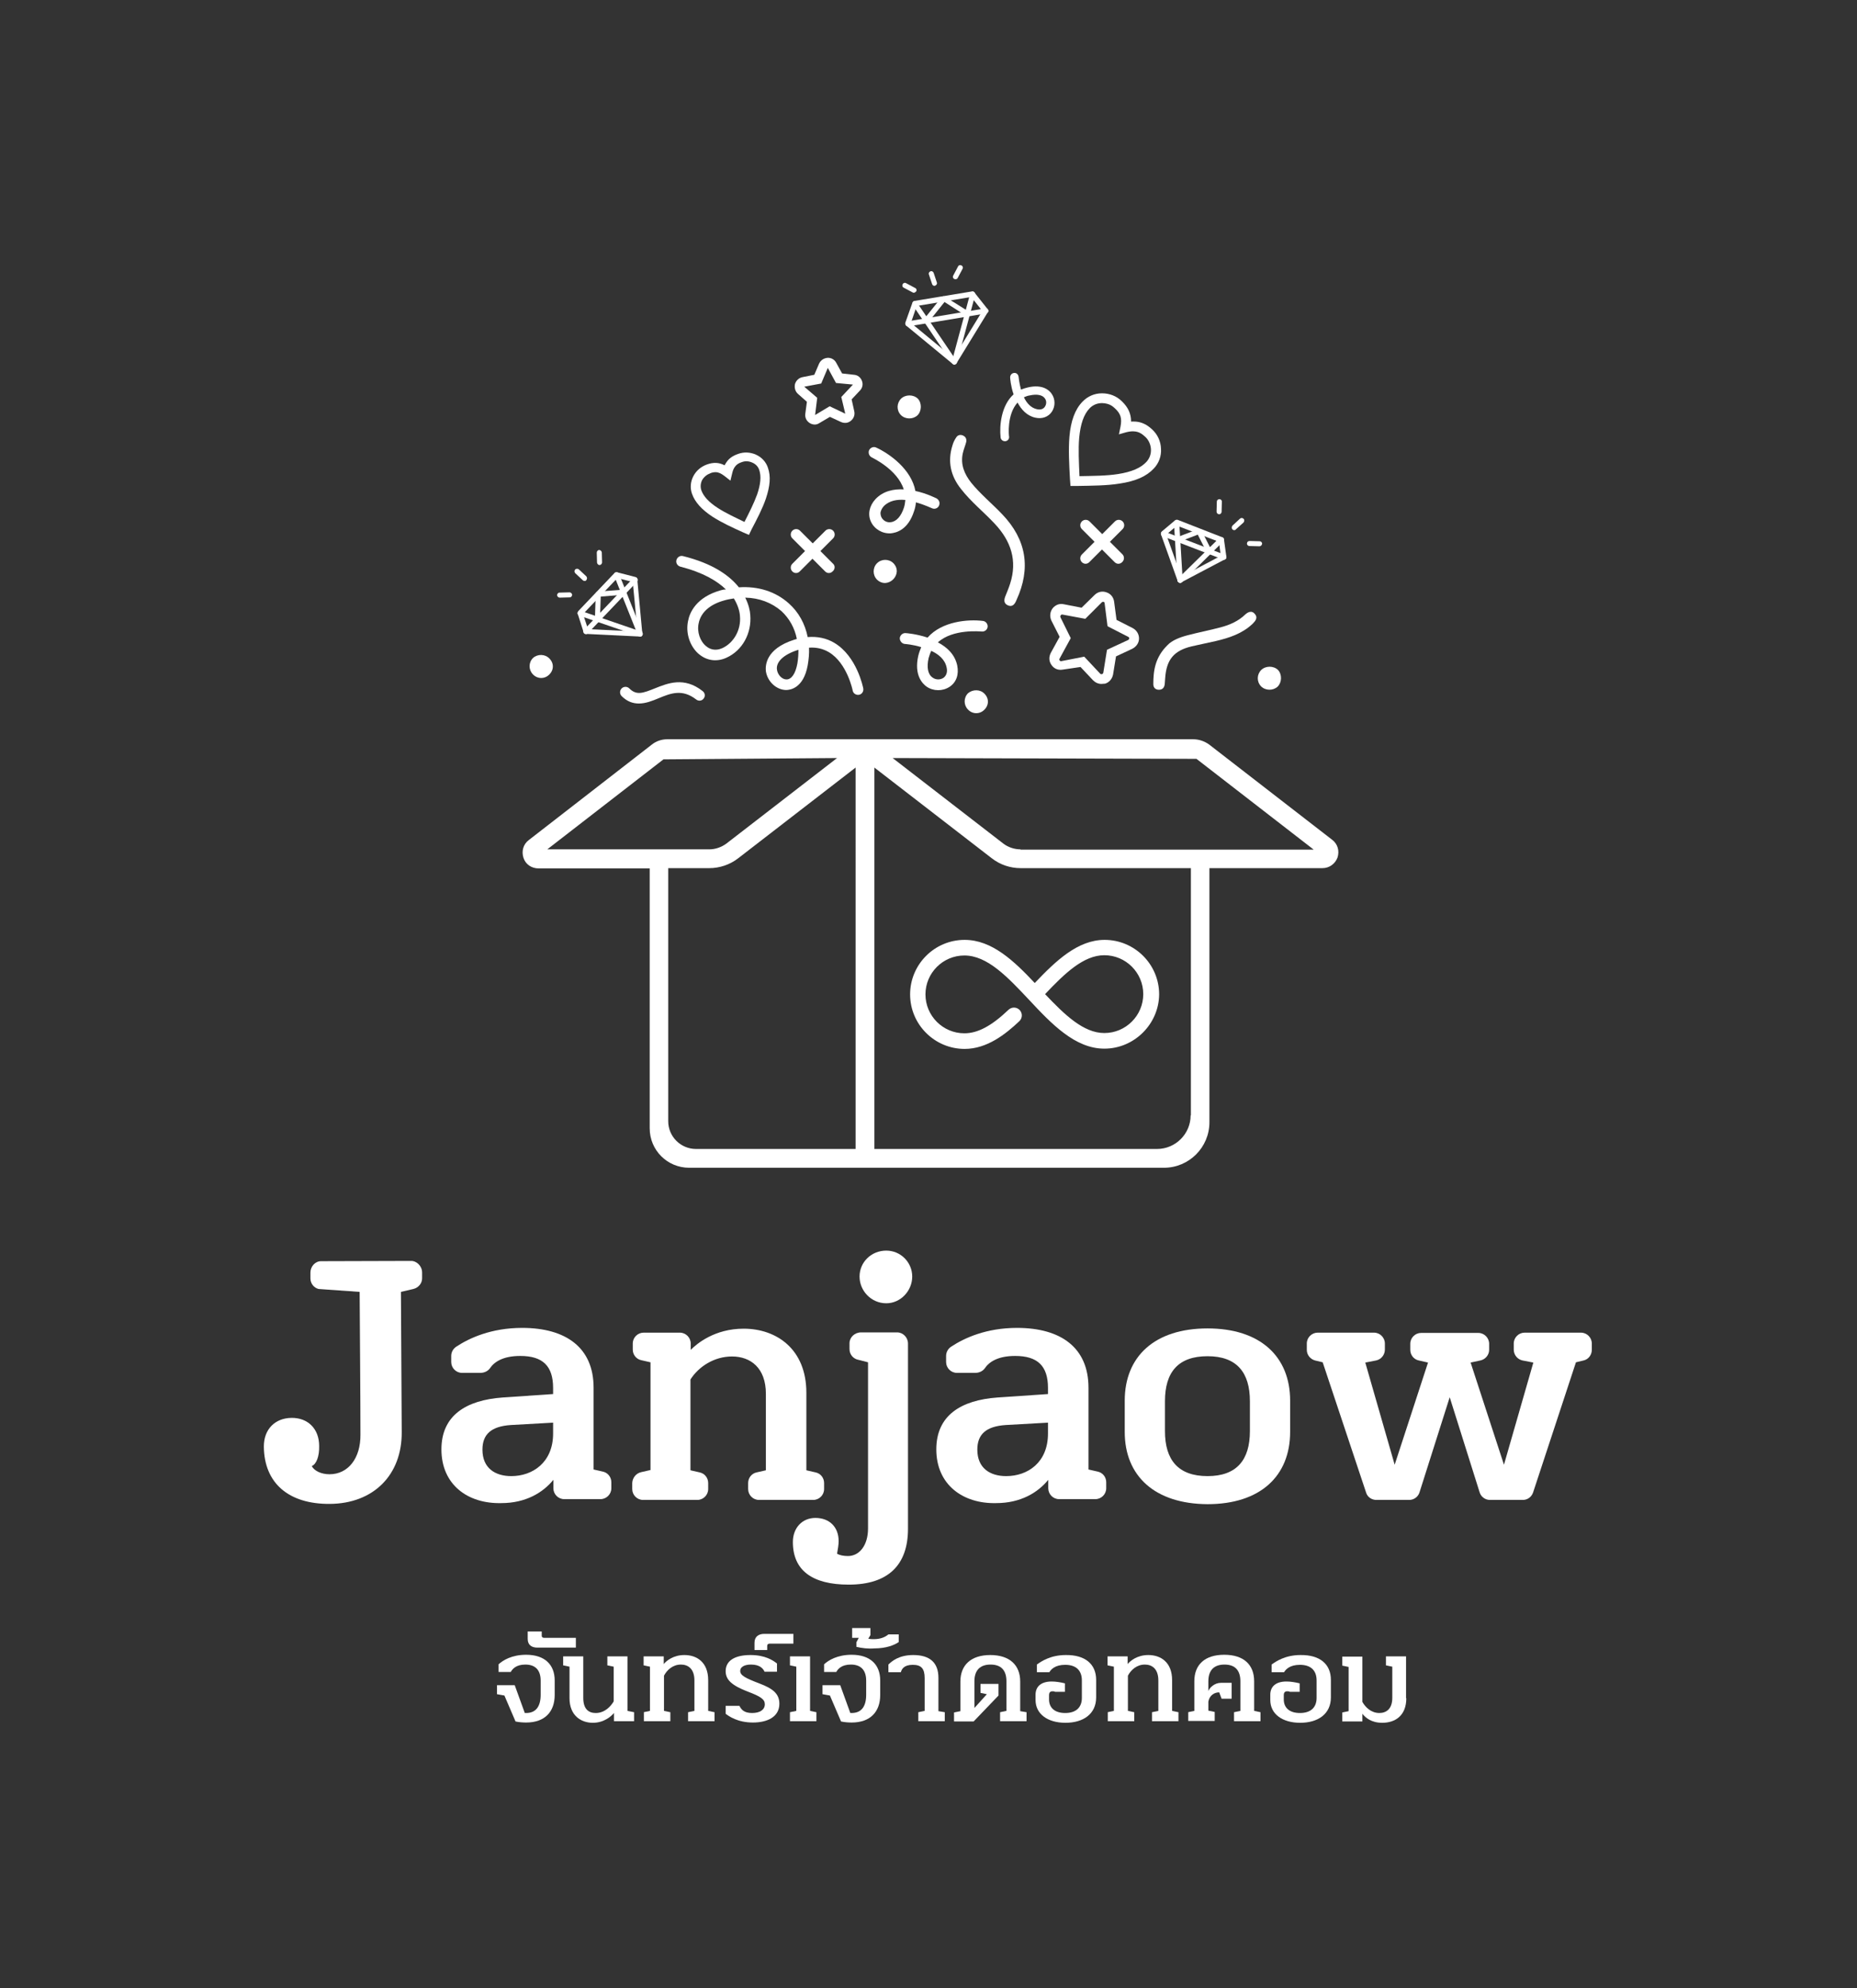 <?xml version="1.0" encoding="utf-8"?>
<!-- Generator: Adobe Illustrator 21.0.0, SVG Export Plug-In . SVG Version: 6.00 Build 0)  -->
<svg version="1.1" id="Layer_1" xmlns="http://www.w3.org/2000/svg" xmlns:xlink="http://www.w3.org/1999/xlink" x="0px" y="0px"
	 viewBox="0 0 701.7 751.1" style="enable-background:new 0 0 701.7 751.1;" xml:space="preserve">
<rect x="0" y="0" width="701.7" height="751.1" fill="#333333" stroke="none"/>
<style type="text/css">
	.st0{fill:#423E40;}
	.st1{fill:none;}
	.st2{fill:#FFFFFF;}
	.st3{fill:none;stroke:#423E40;stroke-miterlimit:10;}
</style>
<g>
	<g>
		<g>
			<path class="st2" d="M209.6,634.9v5.5c0,6.3-3.7,10.4-10.8,10.4c-1.1,0-2.7-0.1-4-0.4l-4.2-9.8l-2.8-0.5v-3.4h6.7l3.8,10.5h0.5
				c3.8,0,5.5-2.6,5.5-6.9V635c0-4-2-6.1-5.8-6.1c-3.5,0-4.9,1.7-5.5,2.8h-4.6v-2.9c1.6-1.5,5-3.6,10.4-3.6
				C205.8,625.2,209.6,628.9,209.6,634.9z"/>
			<path class="st2" d="M199.4,619.2v-2.8h5.3v1.6c0,0.5,0.3,0.8,0.9,0.8h12v3.7h-14.5C201,622.5,199.4,621.6,199.4,619.2z"/>
			<path class="st2" d="M239.6,646.9v3.4H232v-3.1c-1,1.2-3.7,3.7-8,3.7c-4.4,0-8.8-2.7-8.8-9.3v-11.9l-2.4-0.5v-3.4h7.6v15.7
				c0,4.3,2.1,5.7,4.7,5.7c3.4,0,5.7-2.5,6.8-4.4v-13.1l-2.4-0.5v-3.4h7.6v20.6L239.6,646.9z"/>
			<path class="st2" d="M243.2,646.9l2.4-0.5v-16.7l-2.4-0.5v-3.4h7.6v2.9c1-1.2,3.6-3.4,7.8-3.4c4.7,0,9,2.7,9,9.5v11.6l2.4,0.5
				v3.4h-10v-3.4l2.4-0.5v-11.5c0-4.5-2.5-6-5.1-6c-3.1,0-5.3,2.1-6.4,4.2v13.3l2.4,0.5v3.4h-10V646.9z"/>
			<path class="st2" d="M274.2,647.5v-3h5.2c0.7,1.3,1.6,2.7,4.8,2.7c2.9,0,4.8-1.2,4.8-3.3c0-1.8-1.4-2.9-6.5-4.8
				c-5.9-2.3-8.3-4.4-8.3-7.7c0-4,3.5-6.1,9.4-6.1c5.5,0,8.5,2,10,3.2v3.1h-4.7c-0.5-1.1-1.7-2.7-5.1-2.7c-2.5,0-4.1,0.9-4.1,2.4
				c0,1.7,1.9,2.7,7.4,4.8c4.7,1.8,7.4,3.7,7.4,7.6c0,5-4.6,7.1-10,7.1C278.7,650.8,275.4,648.4,274.2,647.5z"/>
			<path class="st2" d="M285.1,620.7c0-2.4,1.6-3.4,3.7-3.4h11v3.7h-9c-0.6,0-0.9,0.3-0.9,0.9v1.5h-4.8V620.7z"/>
			<path class="st2" d="M306.1,646.4l2.4,0.5v3.4h-10v-3.4l2.4-0.5v-16.7l-2.4-0.5v-3.4h7.6V646.4z"/>
			<path class="st2" d="M332.6,634.9v5.5c0,6.3-3.7,10.4-10.8,10.4c-1.1,0-2.7-0.1-4-0.4l-4.2-9.8l-2.8-0.5v-3.4h6.7l3.8,10.5h0.5
				c3.8,0,5.5-2.6,5.5-6.9V635c0-4-2-6.1-5.8-6.1c-3.5,0-4.9,1.7-5.5,2.8h-4.6v-2.9c1.6-1.5,5-3.6,10.4-3.6
				C328.8,625.2,332.6,628.9,332.6,634.9z"/>
			<path class="st2" d="M323.6,622.2v-1.7l0.9-1.7H322v-3.7h6.9v2.7l-0.8,1.3c0.7,0.2,1.4,0.2,2.1,0.2c2.4,0,4.2-0.7,5.5-1.8h3.9
				v2.9c-1.6,1.1-4.6,2.4-9.3,2.4C328.2,623,325.6,622.7,323.6,622.2z"/>
			<path class="st2" d="M357,646.9v3.4h-10v-3.4l2.4-0.5V634c0-3.6-1.3-5-4.5-5c-3.4,0-4.2,1.7-4.5,2.8h-4.7v-2.9
				c1.3-1.3,4-3.6,9.4-3.6c6.4,0,9.5,3,9.5,8.6v12.6L357,646.9z"/>
			<path class="st2" d="M387.9,646.9v3.4h-10v-3.4l2.4-0.5v-11.2c0-4-1.9-6.3-6-6.3c-4.1,0-6.1,2.3-6.1,6.3v10.1l4.7-5.2l-2.4-0.5
				v-3.4h6.8v4.4l-9.4,9.8h-7.4v-3.4l2.4-0.5v-11.2c0-6.2,4-10,11.3-10c7.3,0,11.3,3.8,11.3,10v11.2L387.9,646.9z"/>
			<path class="st2" d="M414.2,634.7v6.6c0,6.3-4.9,9.6-11.6,9.6s-11.3-3.3-11.3-8.6v-2c0-3.1,2.1-5,6.1-5c1.6,0,3.4,0.3,5,0.7v3.2
				h-3.7c-0.3-0.2-0.7-0.2-1-0.2c-0.9,0-1.3,0.5-1.3,1.5v1.6c0,2.9,1.9,5.1,6.1,5.1c4.2,0,6.3-2.2,6.3-5.7v-6.6
				c0-3.7-2.1-5.9-6.3-5.9c-3.9,0-5.4,1.8-6,2.8h-4.7v-2.9c1.6-1.2,5.2-3.6,10.9-3.6C410,625.2,414.2,628.7,414.2,634.7z"/>
			<path class="st2" d="M418.5,646.9l2.4-0.5v-16.7l-2.4-0.5v-3.4h7.6v2.9c1-1.2,3.6-3.4,7.8-3.4c4.7,0,9,2.7,9,9.5v11.6l2.4,0.5
				v3.4h-10v-3.4l2.4-0.5v-11.5c0-4.5-2.5-6-5.1-6c-3.1,0-5.3,2.1-6.4,4.2v13.3l2.4,0.5v3.4h-10V646.9z"/>
			<path class="st2" d="M448.9,646.9l2.4-0.5v-11.2c0-6.3,4-10,11.3-10c7.3,0,11.3,3.7,11.3,10v11.2l2.4,0.5v3.4h-10v-3.4l2.4-0.5
				v-11.2c0-4-1.9-6.3-6-6.3c-4.1,0-6.1,2.3-6.1,6.3v3.7c0.5-1.3,2.3-3.1,4.8-3.1h4v6h-3.8l-0.9-2.4c-1.9,0-3.7,1.2-4.1,3.5v3.4
				l2.4,0.5v3.4h-10V646.9z"/>
			<path class="st2" d="M502.9,634.7v6.6c0,6.3-4.9,9.6-11.6,9.6c-6.7,0-11.3-3.3-11.3-8.6v-2c0-3.1,2.1-5,6.1-5
				c1.6,0,3.4,0.3,5,0.7v3.2h-3.7c-0.3-0.2-0.7-0.2-1-0.2c-0.9,0-1.3,0.5-1.3,1.5v1.6c0,2.9,1.9,5.1,6.1,5.1c4.2,0,6.3-2.2,6.3-5.7
				v-6.6c0-3.7-2.1-5.9-6.3-5.9c-3.9,0-5.4,1.8-6,2.8h-4.7v-2.9c1.6-1.2,5.2-3.6,10.9-3.6C498.7,625.2,502.9,628.7,502.9,634.7z"/>
			<path class="st2" d="M531.4,641.6c0,6.6-4.2,9.3-9.1,9.3c-4.1,0-6.3-1.9-7.5-3.4v2.9h-7.6v-3.4l2.4-0.5v-16.7l-2.4-0.5v-3.4h7.6
				V643c1.1,2,3.3,4.2,6.4,4.2c2.6,0,4.9-1.5,4.9-5.7v-11.8l-2.4-0.5v-3.4h7.6V641.6z"/>
		</g>
		<g>
			<path class="st2" d="M166.8,547.6c0-12.9,9.4-18.6,23.1-19.6l19.1-1.3v-2.3c0-8.3-3.9-12.1-12.4-12.1c-6.6,0-9.9,2.3-11.5,4.7
				c-0.8,1.1-2.2,1.7-3.6,1.7h-6.9c-2.3,0-4.1-1.9-4.1-4.1v-2.3c0-1.4,0.7-2.7,1.9-3.5c5-3.3,13.3-7.1,24.9-7.1
				c16.6,0,27,7.5,27,22.6v30.9l3.5,0.8c1.9,0.4,3.2,2.1,3.2,4v2.3c0,2.3-1.9,4.1-4.1,4.1h-13.7c-2.3,0-4.1-1.9-4.1-4.1v-3.2
				c-3.9,4.8-10.4,8.8-19.7,8.8C176.7,568.2,166.8,560.9,166.8,547.6z M209,541.6v-4.1l-16,0.9c-7.4,0.5-10.7,3.5-10.7,9.3
				c0,7,4.8,10,10.9,10C201.2,557.7,209,552.6,209,541.6z"/>
			<path class="st2" d="M242.3,556.2l3.5-0.8v-40.7l-3.5-0.8c-1.9-0.4-3.2-2.1-3.2-4v-2.3c0-2.3,1.9-4.1,4.1-4.1h13.7
				c2.3,0,4.1,1.9,4.1,4.1v2.4c2.3-2.3,9-8,20-8c12.4,0,23.7,7.7,23.7,24.2v29.3l3.5,0.8c1.9,0.4,3.2,2.1,3.2,4v2.3
				c0,2.3-1.9,4.1-4.1,4.1h-20.5c-2.3,0-4.1-1.9-4.1-4.1v-2.3c0-1.9,1.3-3.6,3.2-4l3.5-0.8v-28.9c0-9.8-5.8-14.1-12.8-14.1
				c-6.7,0-12.6,3.8-15.7,8.7v34.3l3.5,0.8c1.9,0.4,3.2,2.1,3.2,4v2.3c0,2.3-1.9,4.1-4.1,4.1h-20.5c-2.3,0-4.1-1.9-4.1-4.1v-2.3
				C239,558.3,240.4,556.6,242.3,556.2z"/>
			<path class="st2" d="M353.8,547.6c0-12.9,9.4-18.6,23.1-19.6l19.1-1.3v-2.3c0-8.3-3.9-12.1-12.4-12.1c-6.6,0-9.9,2.3-11.5,4.7
				c-0.8,1.1-2.2,1.7-3.6,1.7h-6.9c-2.3,0-4.1-1.9-4.1-4.1v-2.3c0-1.4,0.7-2.7,1.9-3.5c5-3.3,13.3-7.1,24.9-7.1
				c16.6,0,27,7.5,27,22.6v30.9l3.5,0.8c1.9,0.4,3.2,2.1,3.2,4v2.3c0,2.3-1.9,4.1-4.1,4.1h-13.7c-2.3,0-4.1-1.9-4.1-4.1v-3.2
				c-3.9,4.8-10.4,8.8-19.7,8.8C363.8,568.2,353.8,560.9,353.8,547.6z M396,541.6v-4.1l-16,0.9c-7.4,0.5-10.7,3.5-10.7,9.3
				c0,7,4.8,10,10.9,10C388.3,557.7,396,552.6,396,541.6z"/>
			<path class="st2" d="M425,541v-11.8c0-16.7,11.3-27.3,31.3-27.3c19.9,0,31.2,10.6,31.2,27.3V541c0,16.7-11.3,27.3-31.2,27.3
				C436.4,568.2,425,557.7,425,541z M472.3,540.7v-11.3c0-10.9-5-17-16-17c-11.1,0-16.1,6-16.1,17v11.3c0,10.9,5,17,16.1,17
				C467.3,557.7,472.3,551.6,472.3,540.7z"/>
			<path class="st2" d="M499.8,514.7l-2.9-0.7c-1.8-0.5-3.1-2.1-3.1-4v-2.4c0-2.3,1.9-4.1,4.1-4.1h21.3c2.3,0,4.1,1.9,4.1,4.1v2.3
				c0,2-1.4,3.7-3.3,4.1l-4.1,0.8l11.1,38.6l12.6-38.6l-3.5-0.8c-1.9-0.4-3.2-2.1-3.2-4v-2.3c0-2.3,1.9-4.1,4.1-4.1h21.6
				c2.3,0,4.1,1.9,4.1,4.1v2.3c0,1.9-1.4,3.6-3.3,4l-3.7,0.8l12.6,38.6l11.1-38.6l-4.1-0.8c-1.9-0.4-3.3-2.1-3.3-4.1v-2.3
				c0-2.3,1.9-4.1,4.1-4.1h21.3c2.3,0,4.1,1.9,4.1,4.1v2.4c0,1.9-1.3,3.6-3.1,4l-2.9,0.7l-16.2,49.2c-0.6,1.7-2.1,2.8-3.9,2.8h-12.4
				c-1.8,0-3.4-1.2-3.9-2.9l-11.3-35.9l-11.4,35.9c-0.5,1.7-2.1,2.9-3.9,2.9h-12.4c-1.8,0-3.4-1.1-3.9-2.8L499.8,514.7z"/>
			<path class="st2" d="M155.2,476.4l-33.9,0.1c-2.2,0-4,2-4,4.3l0,2.2c0,2,1.4,3.6,3.1,4l15.5,1.1c0.1,16.9,0.3,40.8,0.3,53.9
				c0.1,8.9-4.6,15-11.7,15c-3.1,0-5.8-1.3-6.7-3.1c1.8-0.7,2.9-3.8,2.8-7.6c0-6.5-4.3-10.7-10.5-10.6s-10.4,4.3-10.4,10.8
				c0.1,13.8,9.3,21.8,24.9,21.7c16.5-0.1,27.3-10.9,27.2-27.1l-0.3-53l4.7-1.1c2-0.5,3.3-2.2,3.3-4l0-2.2
				C159.5,478.3,157.4,476.3,155.2,476.4z"/>
			<g>
				<path class="st2" d="M339,503.4h-13.6c-2.5,0-4.4,1.9-4.4,4.1v2.2c0,2.2,1.6,3.8,3.5,4.1l3.5,0.9v62.8c0,6.3-3.2,10.4-7.6,10.4
					c-1.6,0-3.2-0.3-4.1-0.9c0.3-1.6,0.6-3.5,0.6-4.7c0-5.4-3.5-8.8-8.8-8.8c-5,0-8.5,3.8-8.5,9.1c0,10.7,7.3,16.1,21.1,16.1
					c14.8,0,22.4-7.3,22.4-21.1v-70C343.1,505.3,341.2,503.4,339,503.4z M334.9,492.4c5.4,0,9.8-4.7,9.8-10.1s-4.4-9.8-9.8-9.8
					c-5.7,0-10.1,4.4-10.1,9.8S329.2,492.4,334.9,492.4z"/>
			</g>
		</g>
	</g>
	<g>
		<path class="st2" d="M394.9,375.6c7.4,7.8,14.5,14.7,22.4,14.7c8.1,0,14.7-6.6,14.7-14.7c0-8.1-6.6-14.7-14.7-14.7
			C409.4,360.9,402.3,367.8,394.9,375.6z M417.3,396.2c-11.1,0-20-9.4-28.5-18.5c-8.1-8.6-15.7-16.7-24.4-16.7
			c-8.1,0-14.7,6.6-14.7,14.7c0,8.1,6.6,14.7,14.7,14.7c5,0,10.2-2.7,16.7-8.9c1.2-1.1,3-1.1,4.2,0.1c1.1,1.2,1.1,3-0.1,4.2
			c-5.2,4.9-12.2,10.5-20.7,10.5c-11.3,0-20.6-9.2-20.6-20.6c0-11.3,9.2-20.6,20.6-20.6c10.3,0,18.6,7.9,26.5,16.3
			c7.9-8.3,16.2-16.3,26.4-16.3c11.3,0,20.6,9.2,20.6,20.6C437.9,386.9,428.6,396.2,417.3,396.2z"/>
		<g>
			<path class="st2" d="M273.5,226.9c1.3-0.4,2.5-0.6,3.8-0.8c1.6,2.6,2.2,5,2.3,6.6c0.5,5.2-2.3,10.2-6.7,12.2
				c-2.7,1.2-4.8,0.3-6-0.7c-2.4-1.9-3.6-5.5-2.9-8.7C264.8,231.4,268.2,228.4,273.5,226.9z M301.4,245.6c0.1,0,0.2-0.1,0.3-0.1
				c0,1.7-0.1,3.4-0.4,5.2c-0.7,3.8-2.2,6-4.1,6c-1.7,0-3.3-1.7-3.6-3.6C293.1,250.1,296.1,247.3,301.4,245.6z M272.4,223
				c-9.3,2.6-11.8,8.4-12.4,11.6c-0.9,4.2,0.4,8.7,3.2,11.7c0.4,0.4,0.7,0.7,1.1,1c3,2.4,6.7,2.8,10.2,1.2c6-2.7,9.6-9.2,9-16.2
				c-0.1-1.6-0.6-3.9-1.9-6.5c5.3,0.1,10,1.9,13.7,5.1c3,2.8,5,6.4,5.8,10.5c-0.3,0.1-0.7,0.2-1,0.3c-11,3.5-10.9,10-10.7,11.9
				c0.6,3.9,3.9,7,7.6,7.1c1.5,0,6.6-0.6,8.2-9.3c0.4-2.3,0.6-4.5,0.5-6.7c2.8-0.2,5.3,0.4,7.5,1.7c6.9,4.1,9,14.4,9,14.5
				c0.2,1.1,1.3,1.8,2.4,1.6c1.1-0.2,1.8-1.3,1.6-2.4c-0.1-0.5-2.4-12.1-10.9-17.2c-3-1.8-6.4-2.5-10.1-2.2c-1-5-3.4-9.4-7.1-12.7
				c-5-4.5-11.6-6.6-18.9-6.1c-3.5-4.4-9.8-9-21.1-11.8c-1.1-0.3-2.2,0.4-2.5,1.5c-0.3,1.1,0.4,2.2,1.5,2.5
				c8.6,2.2,13.9,5.4,17.2,8.6C273.7,222.7,273.1,222.8,272.4,223z"/>
			<path class="st2" d="M314.8,213l-4.8-4.8l4.8-4.8c0.8-0.8,0.8-2.1,0-2.9c-0.8-0.8-2.1-0.8-2.9,0l-4.8,4.8l-4.8-4.8
				c-0.8-0.8-2.1-0.8-2.9,0c-0.8,0.8-0.8,2.1,0,2.9l4.8,4.8l-4.8,4.8c-0.8,0.8-0.8,2.1,0,2.9c0.4,0.4,0.9,0.6,1.4,0.6
				c0.5,0,1-0.2,1.4-0.6l4.8-4.8l4.8,4.8c0.4,0.4,0.9,0.6,1.4,0.6c0.5,0,1-0.2,1.4-0.6C315.6,215.1,315.6,213.7,314.8,213z"/>
			<path class="st2" d="M247.4,260.1c-4.5,1.8-6.9,2.7-9.6,0c-0.8-0.8-2.1-0.8-2.9,0c-0.8,0.8-0.8,2.1,0,2.9
				c2.1,2.1,4.3,2.8,6.5,2.8c2.6,0,5.1-1,7.5-2c4.6-1.9,8.9-3.6,14.2,0.5c0.9,0.7,2.2,0.5,2.8-0.4c0.7-0.9,0.5-2.1-0.4-2.8
				C258.5,255.6,252.4,258.1,247.4,260.1z"/>
			<path class="st2" d="M333,195.3c-0.2-0.5-0.3-1-0.3-1.5c0.1-0.8,0.5-1.7,1.2-2.5c2.1-2.2,5.2-2.7,8.2-2.4
				c-0.1,0.9-0.2,1.8-0.5,2.8c-1.1,3.4-2.9,5.4-5.1,5.6C335,197.5,333.6,196.6,333,195.3z M345.4,193.1c0.4-1.1,0.6-2.2,0.7-3.3
				c3.3,0.9,5.9,2.2,6,2.2c1,0.5,2.2,0.1,2.7-0.9c0.1-0.2,0.2-0.5,0.2-0.8c0.1-0.8-0.4-1.6-1.1-2c-0.3-0.1-3.7-1.9-8-2.8
				c-1.5-8.1-9.6-14-14.8-16.4c-1-0.5-2.2,0-2.7,1c-0.4,1,0,2.2,1,2.7c0.1,0.1,9.7,4.5,12.1,12.1c-3.8-0.2-7.8,0.6-10.7,3.7
				c-2.3,2.5-3,5.7-1.7,8.5c1.3,2.8,4.3,4.6,7.5,4.4C338.6,201.3,343.1,200.3,345.4,193.1z"/>
			<path class="st2" d="M384.1,226.7c-0.6,1.5-1.5,2.8-3.3,2c-1.7-0.8-1.4-2.3-0.8-3.7c0.6-1.5,1.2-2.9,1.7-4.5
				c2.8-8.7,0.3-16.1-5.8-22.6c-4.2-4.5-9-8.3-12.8-13.2c-3.9-4.9-5.1-10.4-3.2-16.4c0.3-1.1,0.8-2.1,1.4-3c0.6-1,1.7-1.2,2.7-0.7
				c1,0.5,1.3,1.4,1.1,2.4c-0.4,1.5-1,2.9-1.3,4.3c-0.9,4.2,0.6,7.8,3.2,11.1c3.5,4.3,7.9,7.9,11.7,11.9
				C387.9,203.9,389.6,214.7,384.1,226.7z"/>
			<path class="st2" d="M441.2,243.7c1.6-1.7,4.5-2.9,7.6-3.7c4.2-1.1,8.4-1.9,12.5-3c3.4-0.9,6.6-2.3,9.2-4.8
				c1.2-1.1,2.6-1.6,3.7-0.2c1.2,1.4,0.2,2.6-0.9,3.7c-3.9,3.7-8.8,5.3-13.9,6.5c-3,0.7-6.1,1.3-9.1,2c-6.7,1.6-9.5,5-10,11.8
				c-0.1,0.9-0.1,1.8-0.2,2.6c-0.2,1.3-0.9,2-2.2,2c-1.3,0-2.1-0.8-2.1-2.1C435.8,253.3,436.5,248.3,441.2,243.7z"/>
			<path class="st2" d="M331.4,212.8L331.4,212.8c1.7-1.7,4.5-1.7,6.2,0c3.9,4.1-2.1,10.1-6.2,6.2
				C329.7,217.3,329.7,214.5,331.4,212.8z"/>
			<path class="st2" d="M372,262.1c1.8,1.8,1.7,4.4-0.1,6.1c-1.7,1.7-4.5,1.7-6.2-0.2c-1.6-1.7-1.6-4.4,0.1-6.1
				C367.6,260.4,370.4,260.4,372,262.1z"/>
			<path class="st2" d="M482.8,259.4c-1.7,1.6-4.6,1.6-6.3-0.1c-1.7-1.8-1.6-4.5,0.1-6.2c1.7-1.6,4.6-1.6,6.3,0
				C484.5,254.8,484.4,257.8,482.8,259.4z"/>
			<path class="st2" d="M351.9,245.9c2.8,1.3,5.2,3.3,5.8,6.3c0.4,1.7-0.1,3.1-1.2,3.9c-1.2,0.8-2.9,0.8-4.1-0.1
				c-1.8-1.2-2.3-3.9-1.5-7.4C351.2,247.6,351.5,246.7,351.9,245.9z M350.5,240.9c-4.2-1.4-8-1.7-8.3-1.7c-1.1-0.1-2.1,0.8-2.2,1.9
				c0,1.1,0.8,2.1,1.9,2.2c0.1,0,3,0.2,6.2,1.2c-0.4,1-0.8,2-1.1,3.2c-1.7,7.4,1.6,10.6,3.1,11.7c2.6,1.8,6.1,1.8,8.7,0.1
				c2.6-1.7,3.6-4.7,2.9-8.1c-0.9-4.2-3.9-6.9-7.3-8.7c5.7-5.2,16.1-4.1,16.6-4.1c1.1,0.1,2.1-0.7,2.2-1.8c0-0.1,0-0.1,0-0.2
				c0-1-0.8-1.9-1.8-2C365.9,233.9,355.9,234.7,350.5,240.9z"/>
			<path class="st2" d="M424.2,209.5l-4.8-4.8l4.8-4.8c0.8-0.8,0.8-2.1,0-2.9c-0.8-0.8-2.1-0.8-2.9,0l-4.8,4.8l-4.8-4.8
				c-0.8-0.8-2.1-0.8-2.9,0c-0.8,0.8-0.8,2.1,0,2.9l4.8,4.8l-4.8,4.8c-0.8,0.8-0.8,2.1,0,2.9c0.4,0.4,0.9,0.6,1.4,0.6
				c0.5,0,1-0.2,1.4-0.6l4.8-4.8l4.8,4.8c0.4,0.4,0.9,0.6,1.4,0.6c0.5,0,1-0.2,1.4-0.6C424.9,211.6,424.9,210.3,424.2,209.5z"/>
			<path class="st2" d="M389.1,149.4c2.7-0.6,4.8-0.2,5.7,1.1c0.7,0.9,0.7,2.2,0,3.2c-0.6,0.9-1.7,1.2-3,0.9
				c-2.3-0.5-3.9-2.4-4.9-4.5C387.6,149.8,388.3,149.5,389.1,149.4z M378.1,165.3c0.1,0.8,0.8,1.4,1.6,1.4c0.1,0,0.1,0,0.2,0
				c0.9-0.1,1.5-0.9,1.4-1.7c-0.1-0.4-0.9-8.4,3.2-12.9c1.4,2.6,3.5,5,6.7,5.7c2.6,0.6,5-0.3,6.3-2.3c1.3-2,1.3-4.7-0.1-6.7
				c-0.8-1.2-3.3-3.8-9.1-2.4c-0.9,0.2-1.7,0.5-2.5,0.8c-0.7-2.6-0.9-4.8-0.9-4.8c-0.1-0.9-0.8-1.6-1.7-1.5
				c-0.9,0.1-1.5,0.8-1.5,1.7c0,0.3,0.2,3.2,1.3,6.4C378.3,153.2,377.6,160.9,378.1,165.3z"/>
			<path class="st2" d="M404.5,183.6l-0.2-2.7c-0.3-5.4-0.6-11-0.2-15.9c0.5-5.9,2.1-10.3,4.9-13.2c1.9-2,4.5-3.2,7.4-3.2
				c2.8,0,5.5,1,7.5,3c2.4,2.3,3.5,4.7,3.5,7.7c0.7-0.1,1.3,0,1.9,0c2.2,0.2,4.2,1.2,6,2.9c2.1,1.9,3.3,4.5,3.4,7.3
				c0.2,2.8-0.8,5.5-2.7,7.5c-2.8,3-6.9,4.8-12.9,5.7c-4.9,0.8-10.5,0.8-15.9,0.9L404.5,183.6z M418.5,152.6
				c-0.7-0.2-1.4-0.3-2.1-0.3c-1.8,0-3.5,0.7-4.7,2c-2.2,2.3-3.4,5.9-3.9,11c-0.4,4.5-0.1,9.6,0.1,14.6c5-0.1,10.2-0.1,14.6-0.8
				c5.1-0.8,8.6-2.3,10.7-4.6c1.2-1.3,1.8-3,1.7-4.8c-0.1-1.8-0.9-3.6-2.3-4.8c-1.3-1.2-2.5-1.8-3.9-1.9c-0.9-0.1-1.9,0-3.1,0.3
				l-2.8,0.8l0.6-2.9c0.6-3.1,0.1-4.9-2.1-6.9C420.5,153.5,419.6,152.9,418.5,152.6z"/>
			<path class="st2" d="M283,202.1l-2.3-1c-4-1.8-8.1-3.7-11.5-5.9c-4.1-2.7-6.6-5.5-7.7-8.6c-0.8-2.2-0.6-4.6,0.5-6.7
				c1.1-2.1,2.9-3.6,5.1-4.4c2.5-0.9,4.6-0.8,6.7,0.3c0.2-0.4,0.4-0.7,0.6-1c1-1.6,2.5-2.6,4.5-3.3c2.2-0.8,4.6-0.7,6.8,0.3
				c2.2,1,3.8,2.8,4.5,5c1.1,3.2,0.8,6.8-0.8,11.6c-1.3,3.8-3.4,7.8-5.4,11.6L283,202.1z M270.4,178.4c-0.6,0-1.3,0.1-2,0.4
				c-1.3,0.5-2.4,1.4-3.1,2.6c-0.6,1.2-0.7,2.6-0.3,3.8c0.8,2.3,2.8,4.5,6.2,6.7c2.9,1.9,6.6,3.6,10.1,5.3c1.8-3.5,3.6-7.1,4.8-10.4
				c1.3-3.8,1.6-6.8,0.8-9.2c-0.4-1.3-1.4-2.3-2.6-2.8c-1.3-0.6-2.7-0.7-4-0.2c-1.3,0.4-2.1,1-2.7,1.9c-0.4,0.6-0.7,1.3-0.9,2.2
				l-0.7,2.9l-2.3-1.8C272.5,178.9,271.5,178.4,270.4,178.4z"/>
			<path class="st2" d="M307.9,160.4c-0.7,0-1.4-0.2-2-0.6c-1.2-0.8-1.8-2.1-1.6-3.5l0.6-4.5l-3.4-3c-1-0.9-1.4-2.3-1.1-3.7
				c0.4-1.3,1.4-2.3,2.8-2.6l4.5-0.9l1.8-4.2c0.6-1.3,1.8-2.1,3.2-2.2c1.4-0.1,2.7,0.7,3.3,1.9l2.2,4l4.5,0.5c1.4,0.1,2.5,1,3,2.3
				c0.5,1.3,0.2,2.7-0.8,3.7l-3.1,3.3l1,4.5c0.3,1.4-0.2,2.7-1.3,3.6c-1.1,0.9-2.5,1-3.8,0.4l-4.1-1.9l-3.9,2.3
				C309.1,160.2,308.5,160.4,307.9,160.4z M312.8,139l-2.5,5.9l-6.4,1.2l4.9,4.2l-0.8,6.5l5.5-3.3l5.9,2.8l-1.5-6.3l4.4-4.7
				l-6.4-0.6L312.8,139z M322.3,145.2l1.3,1.3L322.3,145.2C322.3,145.2,322.3,145.2,322.3,145.2z"/>
			<path class="st2" d="M416.2,258.4c-1.2,0-2.3-0.5-3.2-1.4l-4.7-5l-6.8,1c-1.7,0.3-3.3-0.4-4.2-1.8c-1-1.4-1-3.1-0.2-4.6l3.3-6
				l-3.1-6.1c-0.7-1.5-0.6-3.2,0.4-4.6c1-1.3,2.6-2,4.3-1.6l6.7,1.3l4.9-4.8c1.2-1.2,2.9-1.6,4.5-1c1.6,0.5,2.7,1.9,2.9,3.6l0.9,6.8
				l6.1,3.1c1.5,0.8,2.4,2.3,2.4,3.9c0,1.7-1,3.1-2.5,3.9l-0.8-1.7l0.8,1.7l-6.2,2.9l-1.1,6.8c-0.3,1.6-1.4,3-3,3.5
				C417,258.3,416.6,258.4,416.2,258.4z M409.7,248.1l6,6.4c0.2,0.3,0.5,0.2,0.7,0.2c0.1,0,0.4-0.2,0.5-0.5l1.4-8.7l8-3.7
				c0.3-0.2,0.4-0.4,0.4-0.6c0-0.2,0-0.4-0.4-0.6l-7.8-4l-1.1-8.7c0-0.4-0.3-0.5-0.4-0.5c-0.1,0-0.4-0.1-0.7,0.2l-6.2,6.2l-8.6-1.6
				c-0.3-0.1-0.6,0.1-0.7,0.3c-0.1,0.1-0.2,0.4-0.1,0.7l3.9,7.9l-4.2,7.7c-0.2,0.3-0.1,0.6,0,0.7c0.1,0.1,0.3,0.4,0.6,0.3
				L409.7,248.1z"/>
			<g>
				<path class="st2" d="M360.6,137.7c-0.2,0-0.4-0.1-0.6-0.2L342.4,123c-0.3-0.3-0.4-0.7-0.3-1.1l2.7-7.6c0.1-0.3,0.4-0.6,0.7-0.6
					l21.8-3.6c0.3-0.1,0.7,0.1,0.9,0.4l5,6.3c0.2,0.3,0.3,0.8,0.1,1.1l-11.9,19.4c-0.1,0.2-0.4,0.4-0.7,0.4
					C360.7,137.7,360.6,137.7,360.6,137.7z M344.2,122l16.1,13.3l10.9-17.8l-4.2-5.3l-20.6,3.4L344.2,122z"/>
				<path class="st2" d="M343.1,123.3c-0.5,0-0.9-0.3-0.9-0.8c-0.1-0.5,0.3-1,0.8-1.1l29.4-4.9c0.5-0.1,1,0.3,1.1,0.8
					c0.1,0.5-0.3,1-0.8,1.1l-29.4,4.9C343.2,123.3,343.1,123.3,343.1,123.3z"/>
				<path class="st2" d="M360.6,137.7c-0.3,0-0.6-0.1-0.8-0.4l-14.9-22c-0.3-0.4-0.2-1,0.3-1.3c0.4-0.3,1-0.2,1.3,0.3l14.9,22
					c0.3,0.4,0.2,1-0.3,1.3C360.9,137.7,360.8,137.7,360.6,137.7z"/>
				<path class="st2" d="M360.6,137.7c-0.1,0-0.2,0-0.2,0c-0.5-0.1-0.8-0.7-0.7-1.2l6.9-25.6c0.1-0.5,0.7-0.8,1.2-0.7
					c0.5,0.1,0.8,0.7,0.7,1.2l-6.9,25.6C361.4,137.4,361,137.7,360.6,137.7z"/>
				<path class="st2" d="M350,122.1c-0.2,0-0.4-0.1-0.6-0.2c-0.4-0.3-0.5-0.9-0.2-1.4l6.6-8.2c0.3-0.4,0.9-0.5,1.3-0.2l8.9,5.6
					c0.4,0.3,0.6,0.9,0.3,1.3c-0.3,0.4-0.9,0.6-1.3,0.3l-8.1-5.2l-6,7.5C350.6,122,350.3,122.1,350,122.1z"/>
			</g>
			<g>
				<path class="st2" d="M241.9,240.5C241.9,240.5,241.9,240.5,241.9,240.5l-20.5-1c-0.4,0-0.8-0.3-0.9-0.7l-2.2-6.9
					c-0.1-0.3,0-0.7,0.2-1l13.7-14.4c0.2-0.3,0.6-0.3,0.9-0.3l7,1.8c0.4,0.1,0.7,0.4,0.7,0.8l1.9,20.4c0,0.3-0.1,0.6-0.3,0.8
					C242.5,240.4,242.2,240.5,241.9,240.5z M222.2,237.7l18.7,0.9l-1.8-18.7l-5.8-1.5l-13,13.6L222.2,237.7z"/>
				<path class="st2" d="M221.4,239.6c-0.2,0-0.5-0.1-0.7-0.3c-0.4-0.4-0.4-1,0-1.4l18.6-19.5c0.4-0.4,1-0.4,1.4,0
					c0.4,0.4,0.4,1,0,1.4l-18.6,19.5C221.9,239.5,221.7,239.6,221.4,239.6z"/>
				<path class="st2" d="M241.9,240.5c-0.1,0-0.2,0-0.3-0.1l-22.7-7.8c-0.5-0.2-0.8-0.7-0.6-1.2c0.2-0.5,0.7-0.8,1.2-0.6l22.7,7.8
					c0.5,0.2,0.8,0.7,0.6,1.2C242.7,240.3,242.3,240.5,241.9,240.5z"/>
				<path class="st2" d="M241.9,240.5c-0.4,0-0.7-0.2-0.9-0.6l-8.9-22.3c-0.2-0.5,0-1.1,0.5-1.3c0.5-0.2,1.1,0,1.3,0.5l8.9,22.3
					c0.2,0.5,0,1.1-0.5,1.3C242.2,240.5,242.1,240.5,241.9,240.5z"/>
				<path class="st2" d="M225.8,234.9C225.8,234.9,225.8,234.9,225.8,234.9c-0.6,0-1-0.5-1-1l0.3-9.5c0-0.5,0.4-0.9,0.9-0.9l9.5-0.7
					c0.6,0,1,0.4,1,0.9c0,0.5-0.4,1-0.9,1l-8.6,0.7l-0.3,8.6C226.8,234.5,226.4,234.9,225.8,234.9z"/>
			</g>
			<g>
				<path class="st2" d="M445.9,220.2c-0.1,0-0.2,0-0.3-0.1c-0.3-0.1-0.5-0.3-0.6-0.6l-6.3-17.6c-0.1-0.4,0-0.8,0.3-1.1l5-4.2
					c0.3-0.2,0.6-0.3,1-0.2l16.9,6.6c0.3,0.1,0.6,0.4,0.6,0.8l0.9,6.5c0.1,0.4-0.1,0.8-0.5,1l-16.5,8.7
					C446.2,220.2,446.1,220.2,445.9,220.2z M440.7,202l5.7,15.9l14.9-7.9l-0.7-5.3l-15.9-6.1L440.7,202z"/>
				<path class="st2" d="M462.5,211.5c-0.1,0-0.2,0-0.3-0.1l-22.9-8.8c-0.5-0.2-0.7-0.7-0.6-1.2c0.2-0.5,0.7-0.7,1.2-0.6l22.9,8.8
					c0.5,0.2,0.7,0.7,0.6,1.2C463.2,211.3,462.8,211.5,462.5,211.5z"/>
				<path class="st2" d="M445.9,220.2c-0.5,0-0.9-0.4-1-0.9l-1.3-21.8c0-0.5,0.4-1,0.9-1c0,0,0,0,0.1,0c0.5,0,0.9,0.4,1,0.9
					l1.3,21.8C446.9,219.8,446.5,220.2,445.9,220.2C446,220.2,446,220.2,445.9,220.2z"/>
				<path class="st2" d="M445.9,220.2c-0.2,0-0.5-0.1-0.7-0.3c-0.4-0.4-0.4-1,0-1.4l15.6-15.3c0.4-0.4,1-0.4,1.4,0
					c0.4,0.4,0.4,1,0,1.4L446.6,220C446.4,220.2,446.2,220.2,445.9,220.2z"/>
				<path class="st2" d="M457,209.4c-0.4,0-0.7-0.2-0.9-0.5l-3.5-6.9l-7.3,2.8c-0.5,0.2-1.1-0.1-1.2-0.6c-0.2-0.5,0.1-1.1,0.6-1.2
					l8.1-3.1c0.5-0.2,1,0,1.2,0.5l3.9,7.7c0.2,0.5,0,1.1-0.4,1.3C457.3,209.4,457.2,209.4,457,209.4z"/>
			</g>
			<g>
				<path class="st2" d="M353.1,108c-0.4,0-0.8-0.3-0.9-0.7l-1.2-3.6c-0.2-0.5,0.1-1,0.6-1.2c0.5-0.2,1,0.1,1.2,0.6l1.2,3.6
					c0.2,0.5-0.1,1-0.6,1.2C353.3,108,353.2,108,353.1,108z"/>
				<path class="st2" d="M345.3,110.6c-0.1,0-0.3,0-0.4-0.1l-3.4-1.8c-0.5-0.2-0.7-0.8-0.4-1.3c0.2-0.5,0.8-0.7,1.3-0.4l3.4,1.8
					c0.5,0.2,0.7,0.8,0.4,1.3C345.9,110.4,345.6,110.6,345.3,110.6z"/>
				<path class="st2" d="M361,105.5c-0.1,0-0.3,0-0.4-0.1c-0.5-0.2-0.7-0.8-0.4-1.3l1.8-3.4c0.2-0.5,0.8-0.7,1.3-0.4
					c0.5,0.2,0.7,0.8,0.4,1.3l-1.8,3.4C361.7,105.4,361.4,105.5,361,105.5z"/>
			</g>
			<g>
				<path class="st2" d="M466.4,200.3c-0.3,0-0.5-0.1-0.7-0.3c-0.4-0.4-0.3-1,0-1.4l2.8-2.6c0.4-0.4,1-0.4,1.4,0
					c0.4,0.4,0.3,1,0,1.4L467,200C466.9,200.2,466.6,200.3,466.4,200.3z"/>
				<path class="st2" d="M460.7,194.3C460.7,194.3,460.7,194.3,460.7,194.3c-0.6,0-1-0.5-1-1l0.1-3.8c0-0.5,0.4-0.9,1-0.9
					c0,0,0,0,0,0c0.5,0,1,0.5,0.9,1l-0.1,3.8C461.6,193.8,461.2,194.3,460.7,194.3z"/>
				<path class="st2" d="M475.9,206.4C475.9,206.4,475.9,206.4,475.9,206.4l-3.8-0.1c-0.5,0-1-0.5-0.9-1c0-0.5,0.4-0.9,1-0.9
					c0,0,0,0,0,0l3.8,0.1c0.5,0,1,0.5,0.9,1C476.8,206,476.4,206.4,475.9,206.4z"/>
			</g>
			<g>
				<path class="st2" d="M220.9,219.5c-0.2,0-0.5-0.1-0.7-0.3l-2.8-2.6c-0.4-0.4-0.4-1-0.1-1.4c0.4-0.4,1-0.4,1.4-0.1l2.8,2.6
					c0.4,0.4,0.4,1,0.1,1.4C221.5,219.4,221.2,219.5,220.9,219.5z"/>
				<path class="st2" d="M211.5,225.8c-0.5,0-0.9-0.4-1-0.9c0-0.5,0.4-1,0.9-1l3.8-0.1c0,0,0,0,0,0c0.5,0,0.9,0.4,1,0.9
					c0,0.5-0.4,1-0.9,1L211.5,225.8C211.5,225.8,211.5,225.8,211.5,225.8z"/>
				<path class="st2" d="M226.6,213.5c-0.5,0-0.9-0.4-1-0.9l-0.1-3.8c0-0.5,0.4-1,0.9-1c0,0,0,0,0,0c0.5,0,0.9,0.4,1,0.9l0.1,3.8
					C227.5,213,227.1,213.4,226.6,213.5C226.6,213.5,226.6,213.5,226.6,213.5z"/>
			</g>
			<path class="st2" d="M207.6,248.8c1.8,1.8,1.7,4.4-0.1,6.1c-1.7,1.7-4.5,1.7-6.2-0.2c-1.6-1.7-1.6-4.4,0.1-6.1
				C203.2,247,206,247.1,207.6,248.8z"/>
			<path class="st2" d="M346.7,156.9c-1.7,1.6-4.6,1.6-6.3-0.1c-1.7-1.8-1.6-4.5,0.1-6.2c1.7-1.6,4.6-1.6,6.3,0
				C348.4,152.3,348.3,155.3,346.7,156.9z"/>
		</g>
		<g>
			<path class="st2" d="M450.8,279.3H252.2c-2.2,0-4.3,0.7-6,2.1l-46.4,36c-2.1,1.6-2.8,4.2-2,6.7c0.8,2.5,3.1,4,5.7,4h42v98.2
				c0,8.3,6.7,14.9,14.9,14.9h62.8h7.1h109.5c9.5,0,17.2-7.7,17.2-17.2v-96h42.7c2.6,0,4.8-1.6,5.7-4c0.8-2.5,0.1-5.1-2-6.7
				l-46.5-36C455.1,280,453,279.3,450.8,279.3z M206.8,320.9l43.9-34l65.6-0.5l-41.8,32.3c-1.9,1.4-4.2,2.2-6.5,2.2H206.8z
				 M323.2,434.1h-60.2c-5.8,0-10.5-4.7-10.5-10.5V328H268c3.9,0,7.8-1.3,10.9-3.7l44.4-34.3V434.1z M449.9,421.4
				c0,7-5.7,12.7-12.7,12.7H330.4V290l44.4,34.3c3.1,2.4,6.9,3.7,10.9,3.7h64.3V421.4z M385.6,320.9c-2.3,0-4.7-0.8-6.5-2.2
				l-41.8-32.3l112.7,0.3l2.1,0l44.3,34.3H385.6z"/>
		</g>
	</g>
</g>
<rect class="st1" width="701.7" height="751.1"/>
</svg>
